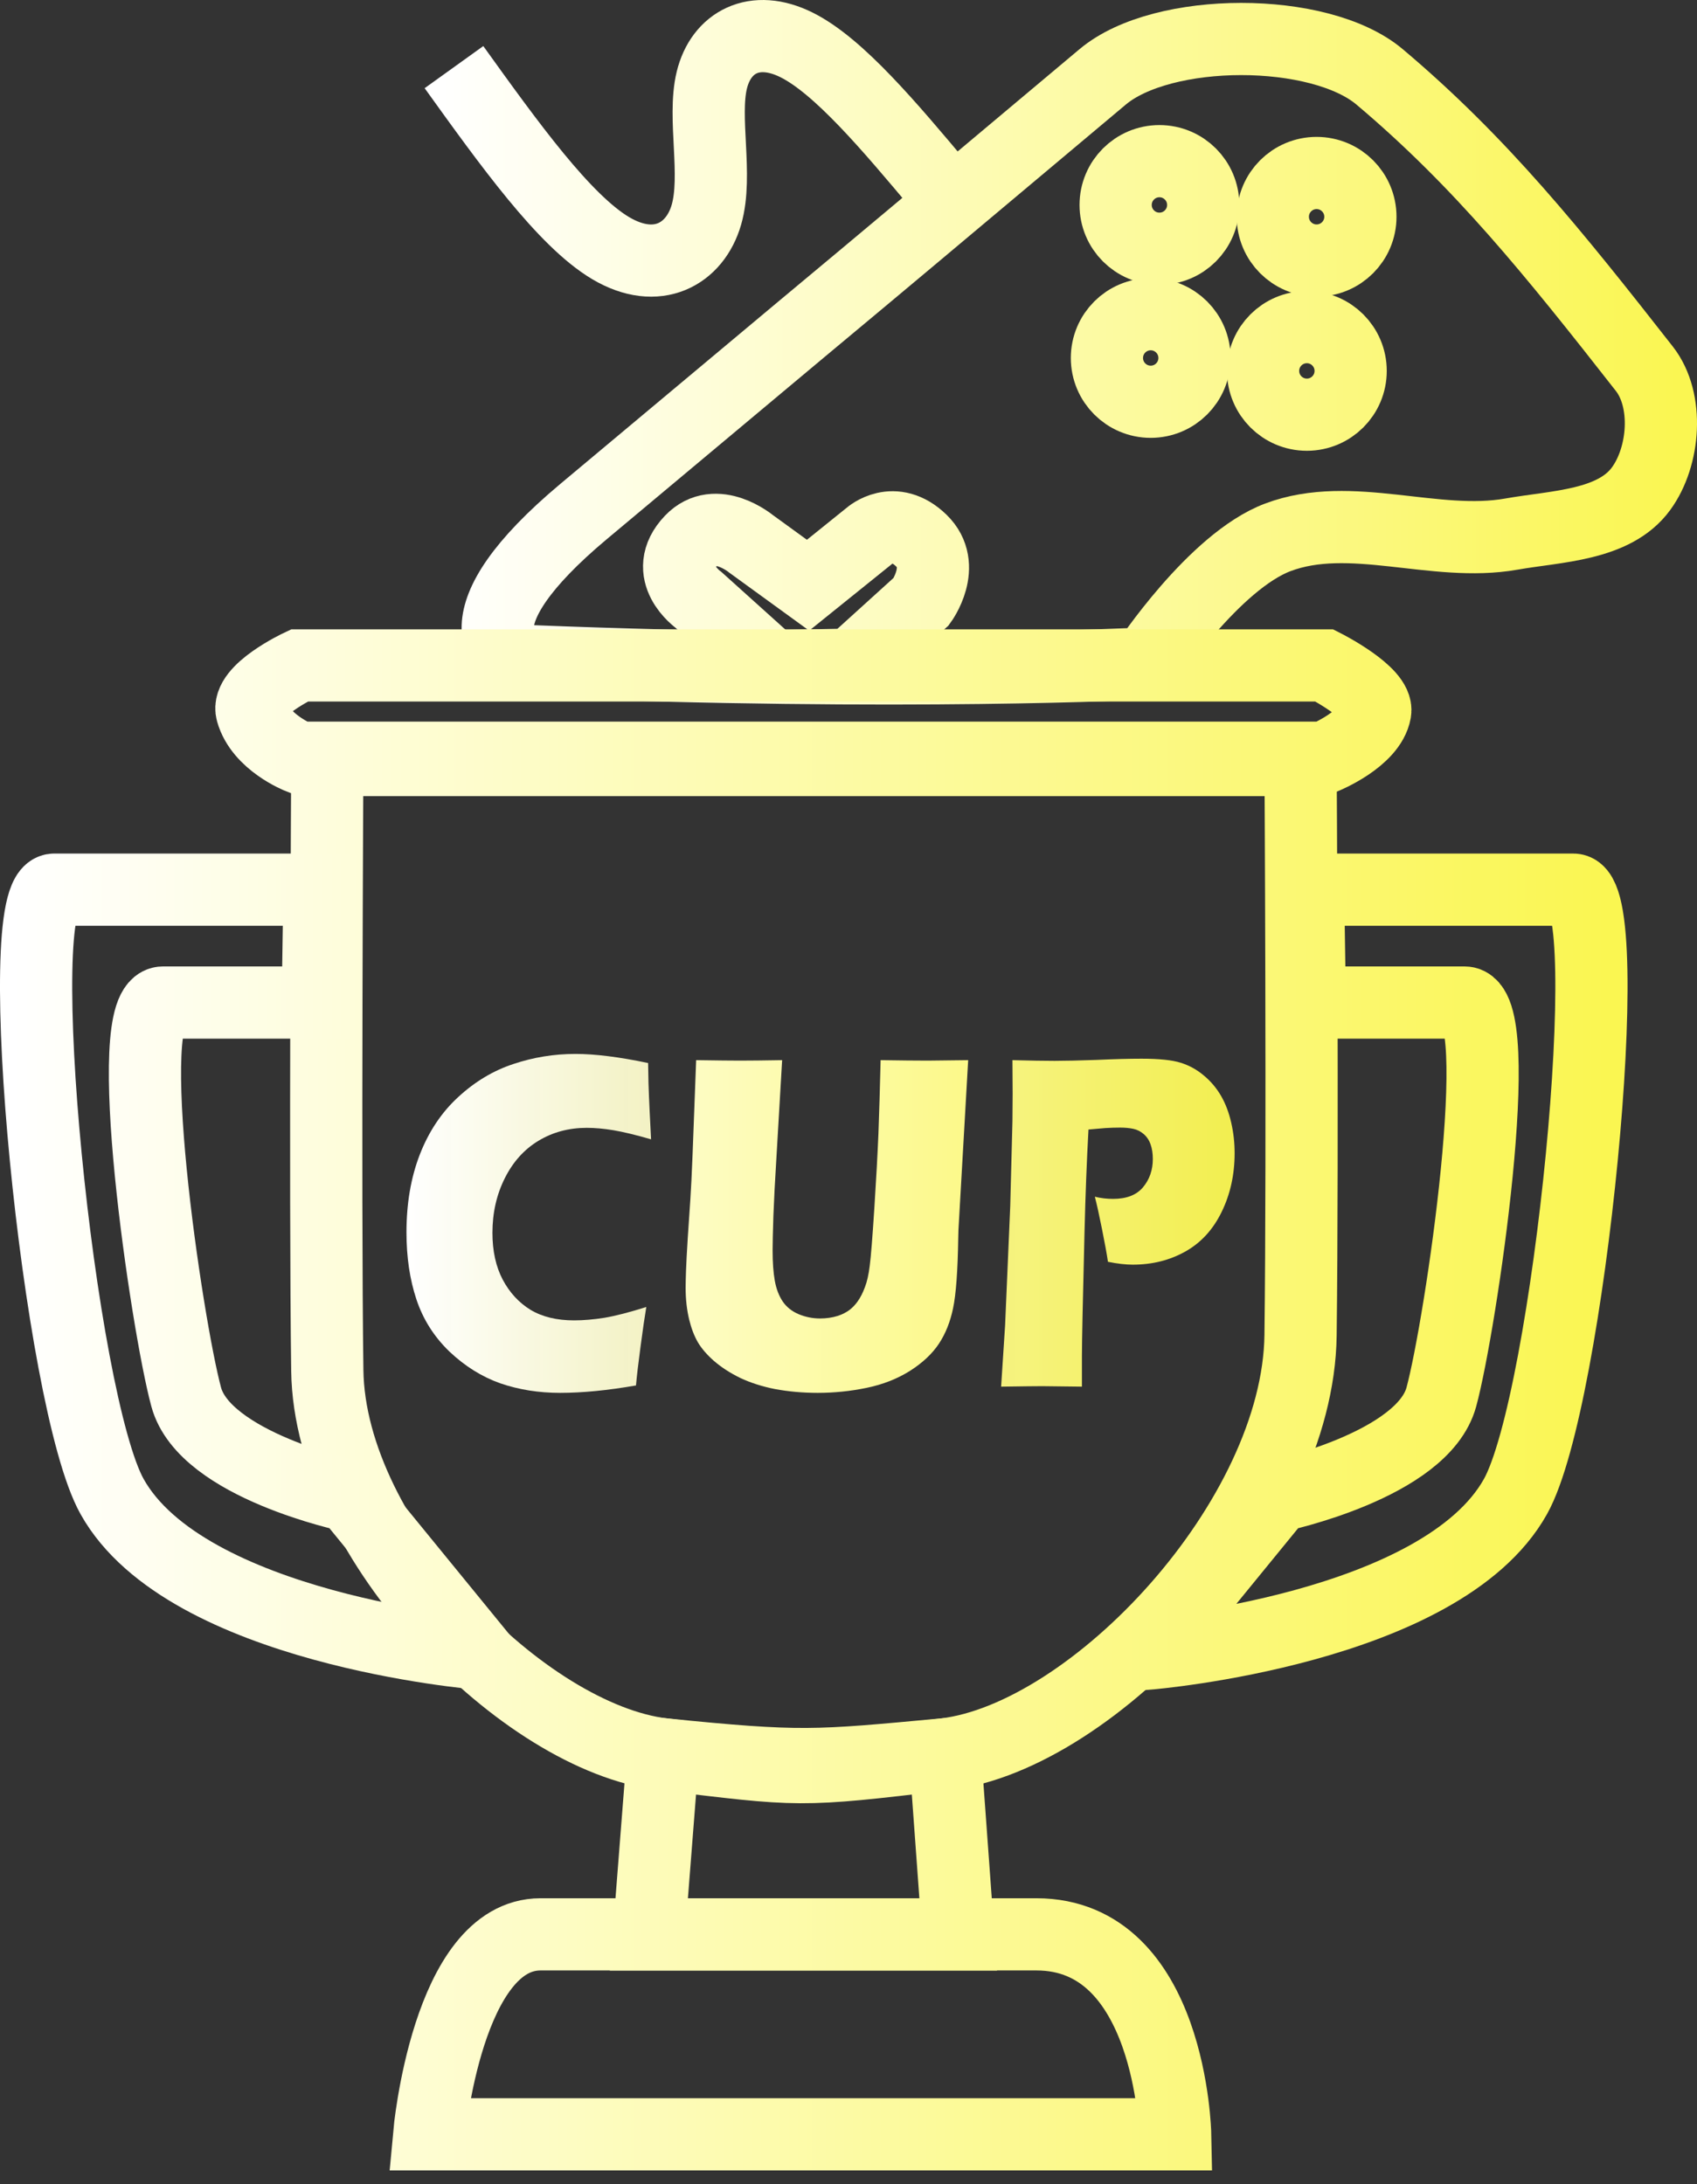 <svg width="94" height="121" viewBox="0 0 94 121" fill="none" xmlns="http://www.w3.org/2000/svg">
<rect x="0" y="0" width="94" height="121" fill="#333333" stroke="none"/>
<path d="M29.393 36.631C27.751 36.566 25.196 34.308 32.333 28.333C57.719 7.078 38.553 23.17 61.079 4.258C64.406 1.465 73.095 1.458 76.417 4.258C82.013 8.977 86.025 13.966 91.082 20.428C92.448 22.173 92.209 25.285 90.902 27.075C89.406 29.125 86.215 29.148 83.716 29.59C79.47 30.342 74.815 28.249 70.78 29.77C67.242 31.104 63.511 36.758 63.511 36.758C63.511 36.758 50.152 37.453 29.393 36.631V36.631Z" stroke="url(#paint0_linear_570_185)" stroke-width="4"/>
<path d="M64.222 13.78C65.562 13.78 66.648 12.694 66.648 11.355C66.648 10.015 65.562 8.929 64.222 8.929C62.883 8.929 61.797 10.015 61.797 11.355C61.797 12.694 62.883 13.78 64.222 13.78Z" stroke="url(#paint1_linear_570_185)" stroke-width="4"/>
<path d="M72.929 14.434C74.269 14.434 75.355 13.348 75.355 12.009C75.355 10.669 74.269 9.584 72.929 9.584C71.59 9.584 70.504 10.669 70.504 12.009C70.504 13.348 71.59 14.434 72.929 14.434Z" stroke="url(#paint2_linear_570_185)" stroke-width="4"/>
<path d="M72.389 22.974C73.729 22.974 74.815 21.888 74.815 20.549C74.815 19.209 73.729 18.123 72.389 18.123C71.05 18.123 69.964 19.209 69.964 20.549C69.964 21.888 71.05 22.974 72.389 22.974Z" stroke="url(#paint3_linear_570_185)" stroke-width="4"/>
<path d="M63.74 22.258C65.079 22.258 66.165 21.172 66.165 19.832C66.165 18.493 65.079 17.407 63.74 17.407C62.4 17.407 61.315 18.493 61.315 19.832C61.315 21.172 62.4 22.258 63.74 22.258Z" stroke="url(#paint4_linear_570_185)" stroke-width="4"/>
<path d="M42.772 36.911L38.685 33.23C38.685 33.23 36.583 31.731 38.281 29.951C39.655 28.511 41.604 30.131 41.604 30.131L44.76 32.422L48.162 29.682C48.162 29.682 49.513 28.469 51.036 29.951C52.478 31.354 51.036 33.32 51.036 33.32L47.174 36.822L42.772 36.911Z" stroke="url(#paint5_linear_570_185)" stroke-width="4"/>
<path d="M25.146 3.719C28.201 7.971 31.255 12.223 33.83 13.75C36.405 15.277 38.501 14.079 39.13 11.894C39.759 9.708 38.92 6.534 39.429 4.438C39.939 2.342 41.795 1.324 44.131 2.492C46.466 3.66 49.281 7.013 52.096 10.367" stroke="url(#paint6_linear_570_185)" stroke-width="4"/>
<path d="M18.13 42.107C18.13 42.107 17.994 66.426 18.13 75.937C18.266 85.449 29.048 96.274 36.722 97.19C44.396 98.106 44.124 98.174 52.35 97.19C60.577 96.207 71.909 84.178 72.04 73.977C72.17 63.776 72.04 42.107 72.04 42.107H18.13Z" stroke="url(#paint7_linear_570_185)" stroke-width="4"/>
<path d="M16.584 36.867H73.361C73.361 36.867 76.362 38.389 76.175 39.432C75.905 40.944 73.361 41.979 73.361 41.979H16.584C16.584 41.979 14.426 41.138 13.951 39.432C13.624 38.26 16.584 36.867 16.584 36.867Z" stroke="url(#paint8_linear_570_185)" stroke-width="4"/>
<path d="M17.696 49.288H3.001C0.447 49.288 3.242 77.601 6.209 82.912C10.314 90.263 26.497 91.607 26.497 91.607L19.37 82.878C19.37 82.878 11.341 81.187 10.314 77.396C9.234 73.407 6.594 55.542 9.031 55.542H17.601L17.696 49.288Z" stroke="url(#paint9_linear_570_185)" stroke-width="4"/>
<path d="M36.723 97.19C44.397 97.958 45.084 97.863 52.351 97.19L53.077 107.173H35.942L36.723 97.19Z" stroke="url(#paint10_linear_570_185)" stroke-width="4"/>
<path d="M29.941 107.166H57.408C64.87 107.166 65.095 118.244 65.095 118.244H23.773C23.773 118.244 24.773 107.166 29.941 107.166V107.166Z" stroke="url(#paint11_linear_570_185)" stroke-width="4"/>
<path d="M72.457 49.288H87.152C89.706 49.288 86.911 77.601 83.944 82.912C79.839 90.263 63.656 91.607 63.656 91.607L70.783 82.878C70.783 82.878 78.812 81.187 79.839 77.396C80.919 73.407 83.559 55.542 81.122 55.542H72.552L72.457 49.288Z" stroke="url(#paint12_linear_570_185)" stroke-width="4"/>
<path d="M35.8 72.409C35.712 72.93 35.606 73.659 35.482 74.596C35.357 75.523 35.273 76.243 35.229 76.756C33.66 77.03 32.259 77.167 31.027 77.167C29.84 77.167 28.732 76.99 27.706 76.636C26.687 76.274 25.748 75.687 24.89 74.874C24.04 74.052 23.431 73.09 23.065 71.985C22.698 70.881 22.515 69.644 22.515 68.275C22.515 66.676 22.76 65.24 23.252 63.968C23.75 62.687 24.461 61.623 25.385 60.775C26.316 59.917 27.335 59.308 28.443 58.946C29.55 58.575 30.694 58.389 31.874 58.389C32.959 58.389 34.301 58.557 35.9 58.893L35.921 60.006C35.936 60.492 35.958 61.026 35.987 61.609L36.064 63.12C35.206 62.873 34.51 62.705 33.975 62.616C33.447 62.528 32.956 62.484 32.501 62.484C31.511 62.484 30.62 62.722 29.828 63.2C29.037 63.676 28.413 64.37 27.959 65.28C27.504 66.19 27.277 67.197 27.277 68.301C27.277 69.308 27.467 70.174 27.849 70.899C28.23 71.614 28.743 72.171 29.389 72.568C30.041 72.957 30.844 73.151 31.797 73.151C32.318 73.151 32.882 73.103 33.491 73.006C34.107 72.9 34.877 72.701 35.8 72.409H35.8Z" fill="url(#paint13_linear_570_185)"/>
<path d="M38.561 58.734C39.705 58.751 40.512 58.76 40.981 58.76C41.568 58.76 42.348 58.751 43.324 58.734L42.994 64.366C42.928 65.426 42.876 66.42 42.84 67.347C42.81 68.275 42.796 68.915 42.796 69.269C42.796 69.94 42.836 70.501 42.917 70.952C42.997 71.402 43.144 71.786 43.357 72.105C43.569 72.414 43.862 72.648 44.236 72.807C44.618 72.966 45.014 73.045 45.424 73.045C45.776 73.045 46.106 72.997 46.414 72.9C46.656 72.82 46.872 72.71 47.063 72.568C47.232 72.436 47.378 72.281 47.503 72.105C47.657 71.892 47.793 71.627 47.91 71.309C48.027 71.009 48.115 70.62 48.174 70.143C48.24 69.657 48.328 68.553 48.438 66.83C48.533 65.364 48.606 64.021 48.658 62.802C48.702 61.618 48.742 60.262 48.779 58.734C49.886 58.751 50.758 58.76 51.396 58.76L53.629 58.734L53.09 68.142C53.083 68.319 53.079 68.465 53.079 68.58C53.05 70.417 52.955 71.716 52.793 72.475C52.639 73.227 52.379 73.88 52.012 74.437C51.646 74.993 51.11 75.497 50.407 75.947C49.703 76.389 48.904 76.703 48.009 76.888C47.114 77.074 46.209 77.167 45.292 77.167C44.471 77.167 43.679 77.096 42.917 76.954C42.213 76.813 41.579 76.61 41.014 76.345C40.45 76.071 39.958 75.753 39.54 75.391C39.159 75.055 38.866 74.715 38.66 74.371C38.455 74.017 38.294 73.597 38.176 73.112C38.044 72.564 37.978 71.976 37.978 71.349C37.978 71.137 37.986 70.819 38 70.395C38.015 69.962 38.048 69.344 38.099 68.54L38.242 66.42C38.279 65.863 38.319 65.046 38.363 63.968L38.561 58.734Z" fill="url(#paint14_linear_570_185)"/>
<path d="M55.454 76.822L55.674 73.43L55.96 66.804L56.081 62.113C56.088 61.609 56.092 61.106 56.092 60.602C56.092 60.222 56.088 59.599 56.081 58.734C57.049 58.76 57.826 58.773 58.413 58.773C58.977 58.773 59.751 58.756 60.733 58.721C61.716 58.676 62.548 58.654 63.23 58.654C64.212 58.654 64.938 58.729 65.407 58.88C65.884 59.03 66.313 59.268 66.694 59.595C67.076 59.913 67.391 60.289 67.64 60.721C67.889 61.154 68.076 61.649 68.201 62.206C68.326 62.753 68.388 63.314 68.388 63.889C68.388 65.072 68.15 66.155 67.673 67.135C67.197 68.116 66.526 68.849 65.66 69.335C64.795 69.821 63.824 70.064 62.746 70.064C62.35 70.064 61.892 70.011 61.371 69.905C61.312 69.498 61.203 68.893 61.041 68.089C60.88 67.285 60.748 66.689 60.645 66.3C60.968 66.38 61.305 66.42 61.657 66.42C62.398 66.42 62.948 66.208 63.307 65.784C63.673 65.351 63.857 64.825 63.857 64.207C63.857 63.906 63.816 63.641 63.736 63.411C63.655 63.173 63.527 62.979 63.351 62.828C63.175 62.678 62.981 62.581 62.768 62.537C62.555 62.493 62.313 62.471 62.042 62.471C61.778 62.471 61.503 62.48 61.217 62.497L60.293 62.577C60.198 64.282 60.125 66.177 60.073 68.262C59.978 72.06 59.93 74.34 59.93 75.099V76.822L57.742 76.796C57.434 76.796 56.671 76.804 55.454 76.822Z" fill="url(#paint15_linear_570_185)"/>
<defs>
<linearGradient id="paint0_linear_570_185" x1="24.121" y1="19.519" x2="93.263" y2="19.519" gradientUnits="userSpaceOnUse">
<stop stop-color="white"/>
<stop offset="1" stop-color="#FAF651"/>
</linearGradient>
<linearGradient id="paint1_linear_570_185" x1="24.121" y1="19.519" x2="93.263" y2="19.519" gradientUnits="userSpaceOnUse">
<stop stop-color="white"/>
<stop offset="1" stop-color="#FAF651"/>
</linearGradient>
<linearGradient id="paint2_linear_570_185" x1="24.121" y1="19.519" x2="93.263" y2="19.519" gradientUnits="userSpaceOnUse">
<stop stop-color="white"/>
<stop offset="1" stop-color="#FAF651"/>
</linearGradient>
<linearGradient id="paint3_linear_570_185" x1="24.121" y1="19.519" x2="93.263" y2="19.519" gradientUnits="userSpaceOnUse">
<stop stop-color="white"/>
<stop offset="1" stop-color="#FAF651"/>
</linearGradient>
<linearGradient id="paint4_linear_570_185" x1="24.121" y1="19.519" x2="93.263" y2="19.519" gradientUnits="userSpaceOnUse">
<stop stop-color="white"/>
<stop offset="1" stop-color="#FAF651"/>
</linearGradient>
<linearGradient id="paint5_linear_570_185" x1="24.121" y1="19.519" x2="93.264" y2="19.519" gradientUnits="userSpaceOnUse">
<stop stop-color="white"/>
<stop offset="1" stop-color="#FAF651"/>
</linearGradient>
<linearGradient id="paint6_linear_570_185" x1="24.121" y1="19.519" x2="93.263" y2="19.519" gradientUnits="userSpaceOnUse">
<stop stop-color="white"/>
<stop offset="1" stop-color="#FAF651"/>
</linearGradient>
<linearGradient id="paint7_linear_570_185" x1="0.483" y1="77.555" x2="89.416" y2="77.555" gradientUnits="userSpaceOnUse">
<stop stop-color="white"/>
<stop offset="1" stop-color="#FAF651"/>
</linearGradient>
<linearGradient id="paint8_linear_570_185" x1="0.483" y1="77.555" x2="89.416" y2="77.555" gradientUnits="userSpaceOnUse">
<stop stop-color="white"/>
<stop offset="1" stop-color="#FAF651"/>
</linearGradient>
<linearGradient id="paint9_linear_570_185" x1="0.737" y1="77.555" x2="89.67" y2="77.555" gradientUnits="userSpaceOnUse">
<stop stop-color="white"/>
<stop offset="1" stop-color="#FAF651"/>
</linearGradient>
<linearGradient id="paint10_linear_570_185" x1="0.483" y1="77.555" x2="89.416" y2="77.555" gradientUnits="userSpaceOnUse">
<stop stop-color="white"/>
<stop offset="1" stop-color="#FAF651"/>
</linearGradient>
<linearGradient id="paint11_linear_570_185" x1="0.484" y1="77.555" x2="89.417" y2="77.555" gradientUnits="userSpaceOnUse">
<stop stop-color="white"/>
<stop offset="1" stop-color="#FAF651"/>
</linearGradient>
<linearGradient id="paint12_linear_570_185" x1="0.483" y1="77.555" x2="89.416" y2="77.555" gradientUnits="userSpaceOnUse">
<stop stop-color="white"/>
<stop offset="1" stop-color="#FAF651"/>
</linearGradient>
<linearGradient id="paint13_linear_570_185" x1="22.515" y1="67.778" x2="68.388" y2="67.778" gradientUnits="userSpaceOnUse">
<stop stop-color="white"/>
<stop offset="1" stop-color="#FAF651" stop-opacity="0.817"/>
</linearGradient>
<linearGradient id="paint14_linear_570_185" x1="22.515" y1="67.778" x2="68.389" y2="67.778" gradientUnits="userSpaceOnUse">
<stop stop-color="white"/>
<stop offset="1" stop-color="#FAF651"/>
</linearGradient>
<linearGradient id="paint15_linear_570_185" x1="22.514" y1="67.778" x2="68.388" y2="67.778" gradientUnits="userSpaceOnUse">
<stop stop-color="white"/>
<stop offset="1" stop-color="#FAF651" stop-opacity="0.96"/>
</linearGradient>
</defs>
</svg>
